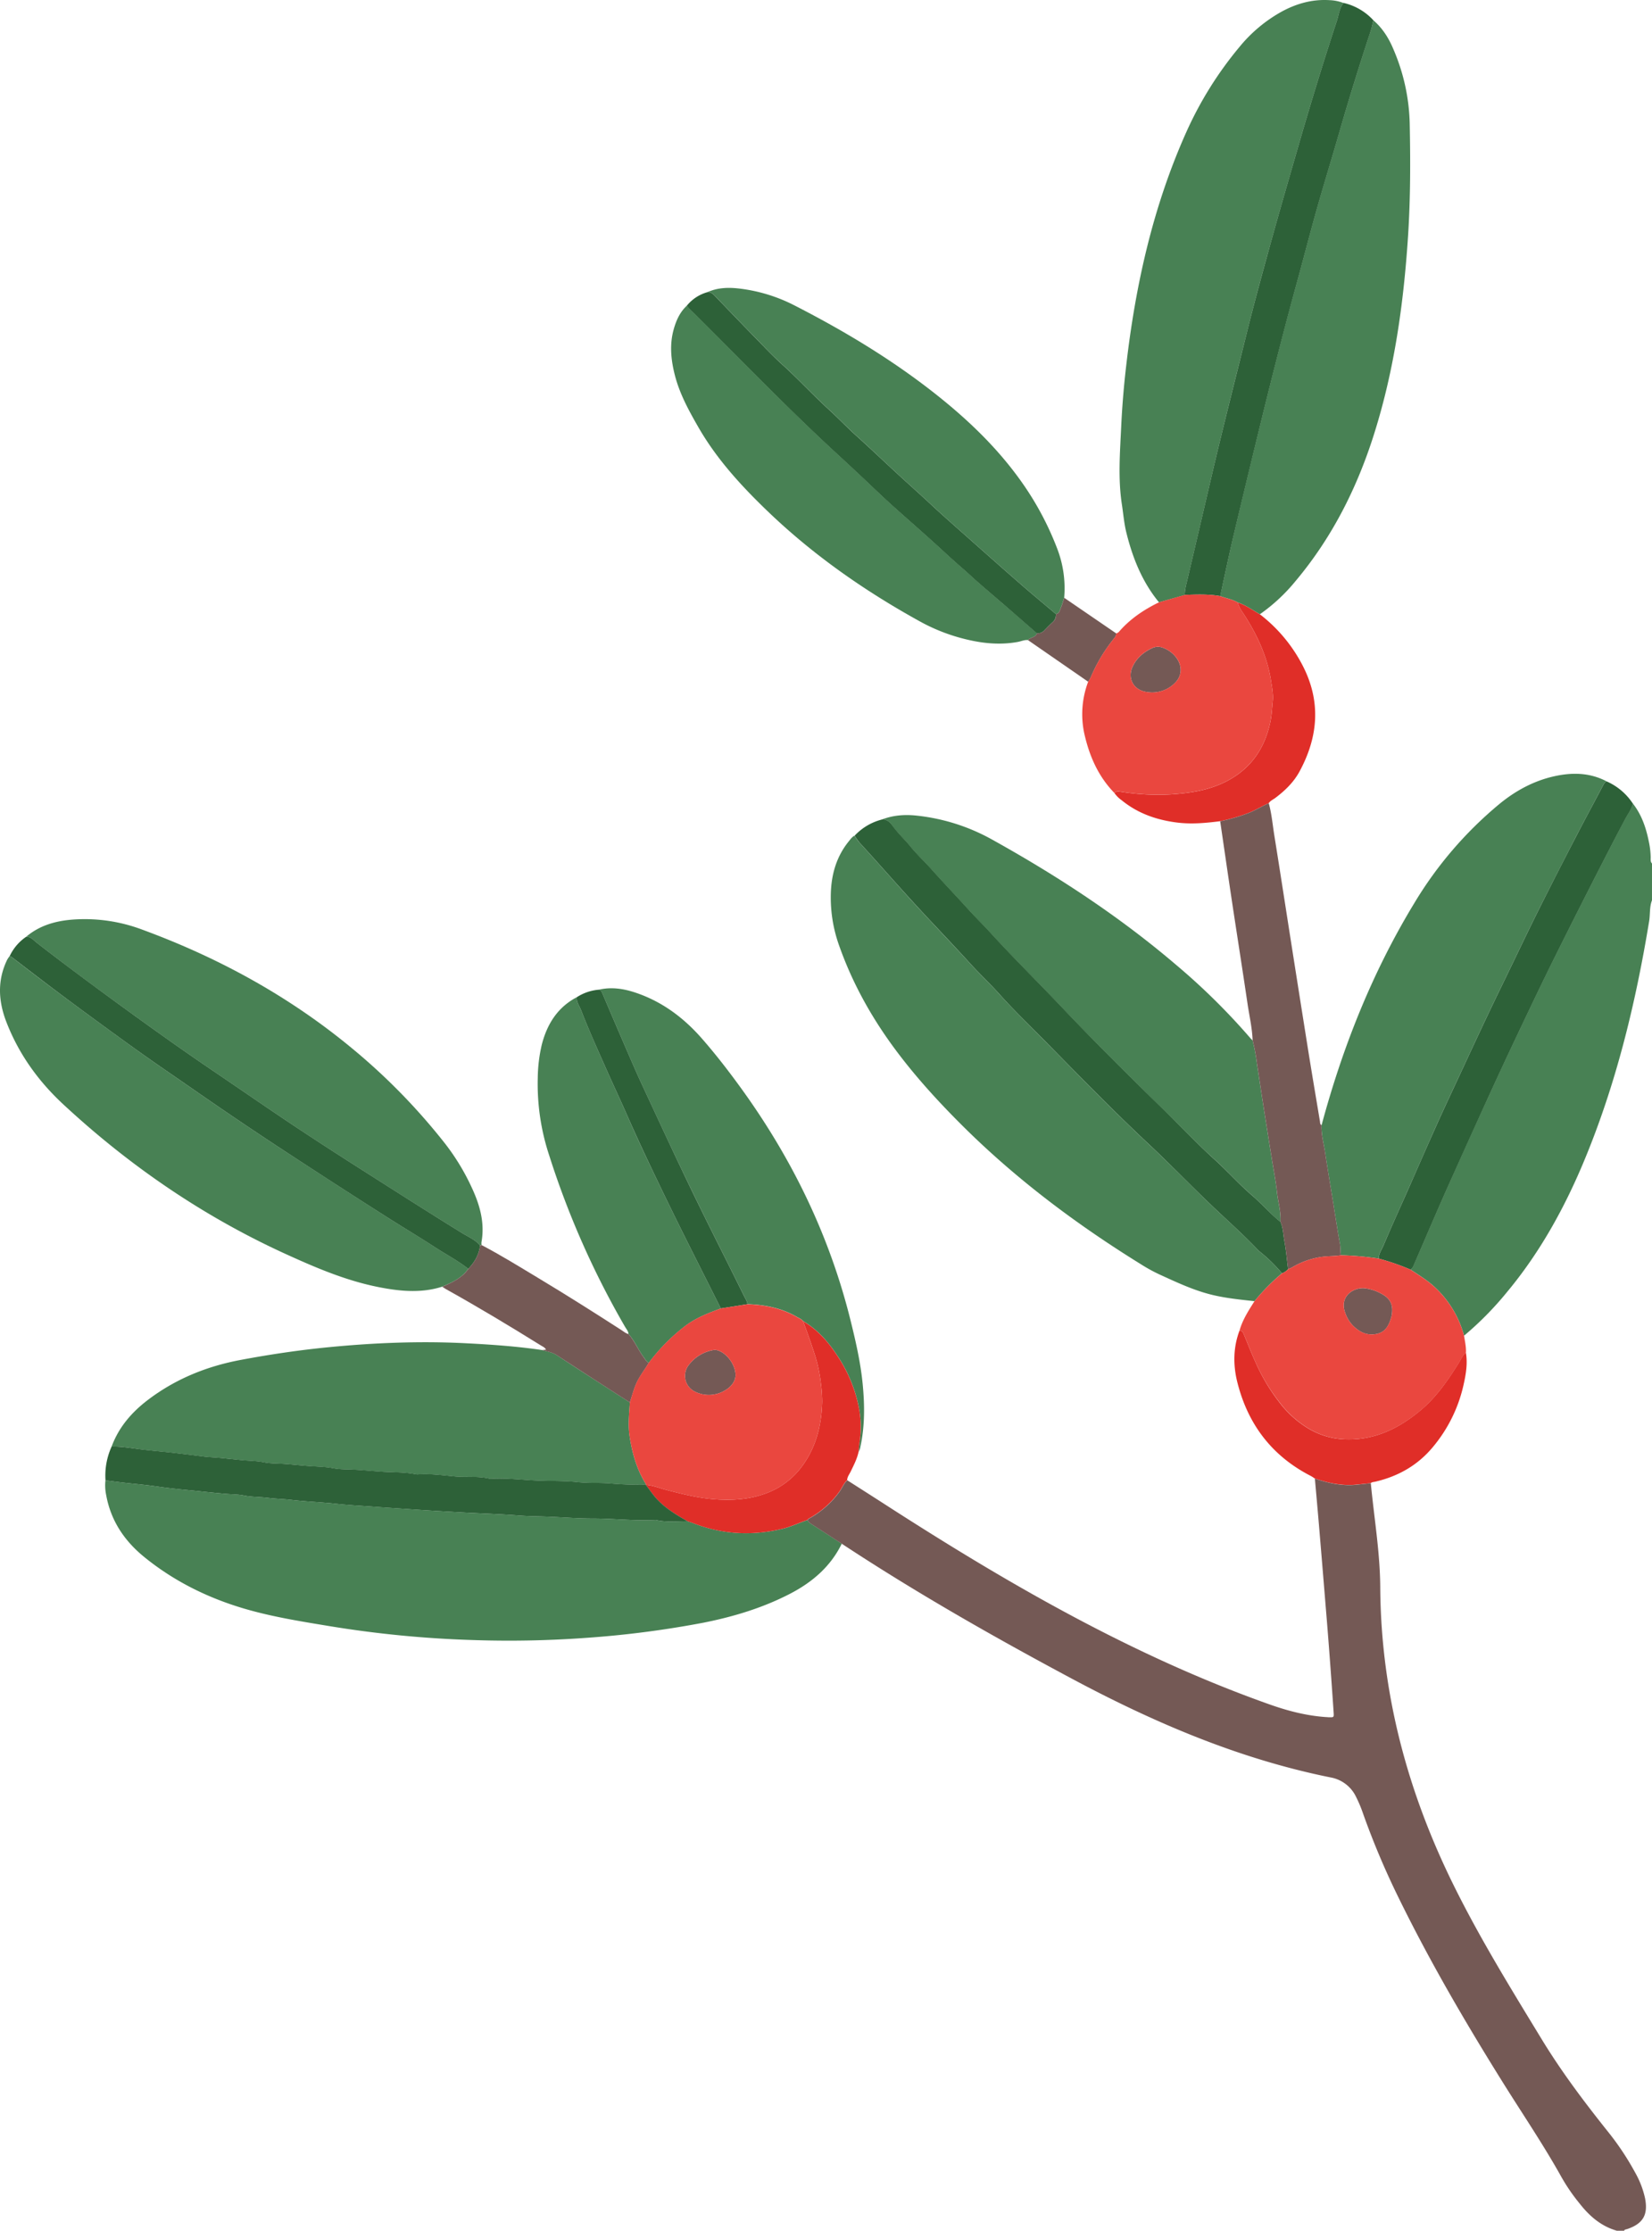 <svg xmlns="http://www.w3.org/2000/svg" viewBox="-0.031 0.002 1080.041 1458.307" style=""><g><g data-name="Слой 2"><g data-name="Слой 1"><path d="M1080 588.56c-1.69 4.39-1.11 9.09-1.85 13.63-8.93 54.36-21.86 107.61-43.29 158.54-12.65 30-28.38 58.29-49.26 83.48a212.9 212.9 0 0 1-28.47 29 66.87 66.87 0 0 0-20.27-32.78c-4.55-4-9.73-7.12-14.75-10.48a5.65 5.65 0 0 0 2-2.66c7.1-16.37 14.07-32.8 21.31-49.1q13.39-30.15 27.16-60.14 9.42-20.69 19.17-41.21c8.15-17.15 16.28-34.31 24.74-51.31q18.25-36.66 37-73.05c3-5.81 6-11.62 9.13-17.37 1.74-3.22 4-6.16 4.87-9.8 5.86 7.42 8.7 16.11 10.52 25.21a54.16 54.16 0 0 1 1.15 9.92c0 1.38-.26 2.9.85 4.08z" fill="#488154"></path><path d="M527.89 993.71c.71 1.52 2.07 2.28 3.41 3.14 6.37 4.06 12.69 8.2 19 12.31-7.33 15-19.29 25.21-33.86 32.76-17.89 9.26-37 15-56.63 18.91a649.78 649.78 0 0 1-76 9.86 697.15 697.15 0 0 1-73.84 1.5A712.89 712.89 0 0 1 215 1063c-19.07-3.15-38.17-6.2-56.73-11.79-23.51-7.1-45.12-17.93-64.2-33.5-12.9-10.55-21.7-23.71-24.7-40.41a30.48 30.48 0 0 1-.46-9.53c5.66.75 11.32 1.48 17 2.05 5.84.58 11.7 1.23 17.5 2.06 7.07 1 14.18 1.75 21.27 2.43 7.9.76 15.79 1.71 23.72 2.32 3.62.28 7.34.24 10.91 1 5.16 1.09 10.43.89 15.63 1.55 5 .64 10.18.75 15.2 1.32 9.63 1.12 19.31 1.48 28.95 2.5 7.88.84 15.83 1.32 23.75 1.89 9.67.7 19.35 1.3 29 2 10.3.72 20.63 1.29 30.95 1.87 12.23.69 24.48 1.08 36.7 2 6.34.49 12.73.49 19.08.76 9.7.41 19.41 1.15 29.13 1.19 13.41 0 26.76 1.63 40.18 1a3.85 3.85 0 0 1 1 0c6.79 1.55 13.66.76 20.51.76 1.2.4 2.43.74 3.61 1.2 19.17 7.51 38.74 8.53 58.69 3.71 5.6-1.33 10.77-3.88 16.2-5.67z" fill="#488154"></path><path d="M757.69 393.76c-11-13.38-17.26-29.06-21.35-45.64-1.53-6.18-2-12.61-3-18.93-2.47-16.74-1.14-33.5-.36-50.27q.94-19.89 3.25-39.67c6.06-52.83 17.53-104.3 39.37-153a239.69 239.69 0 0 1 34.72-55.58 95.46 95.46 0 0 1 27.45-23c9.78-5.34 20.12-8.25 31.31-7.57A27.61 27.61 0 0 1 878.4 2c-2.88 3.46-3.17 7.9-4.5 11.94-9.22 28-17.79 56.2-25.95 84.52-5.87 20.35-11.77 40.68-17.41 61.09-5.26 19-10.48 38.05-15.22 57.2-8 32.12-16.18 64.17-23.67 96.4q-7.65 33-15.43 66c-.76 3.24-1.7 6.47-1.64 9.86z" fill="#488154"></path><path d="M820.13 850.63c-9.22-1-18.41-1.91-27.47-4.08-12.23-2.93-23.47-8.29-34.8-13.45a108.48 108.48 0 0 1-12.17-6.72c-41.89-25.94-81.12-55.33-116.15-90.11C613.18 720 597.66 703 584 684.35c-14.9-20.36-27-42.28-35.41-66.15a92.79 92.79 0 0 1-5.35-36.3c.68-11.78 4.1-22.6 11.64-31.89 1.1-1.35 2.09-2.84 3.71-3.68A43.07 43.07 0 0 0 562 551c8.5 9.28 16.84 18.7 25.23 28.07q10 11.22 20.33 22.22c9 9.66 18.14 19.26 27.06 29.05 6 6.6 12.55 12.69 18.52 19.37 9.26 10.34 19.3 20 29 29.87 22.74 23.11 45.34 46.37 69 68.55C764.9 761 778 774.55 791.61 787.59c10.25 9.83 21 19.2 30.73 29.54a15.73 15.73 0 0 0 1.8 1.56 100.57 100.57 0 0 1 13.94 13.74 134.23 134.23 0 0 0-17.95 18.2z" fill="#488154"></path><path d="M72.94 945.69c4.68-12.7 13.17-22.5 23.78-30.55 18-13.68 38.42-21.94 60.56-26.1 19.16-3.6 38.42-6.46 57.81-8.34 29.76-2.89 59.58-4.09 89.49-2.56 16.6.84 33.15 2 49.6 4.41 3.29.93 6.67 1.31 9.71 3.3 15.9 10.44 31.92 20.7 47.9 31-.45 7.31-1.29 14.57-.19 22 1.7 11.35 4.76 22.13 11 31.88a3.12 3.12 0 0 0-.52-.08 226.52 226.52 0 0 1-23.88-.89c-6.83-.48-13.66-.06-20.53-.79-8.53-.9-17.18-.65-25.78-1-10.19-.39-20.35-1.78-30.58-1.2a3.42 3.42 0 0 1-1 0c-7.66-1.91-15.53-.83-23.3-1.57s-15.86-1.83-23.85-1.27a5.76 5.76 0 0 1-1.43-.12c-6.9-1.38-13.94-1.19-20.9-1.59-6.51-.37-13-1.06-19.53-1.42-4.42-.24-9-.06-13.31-.91-5.5-1.06-11.08-1-16.6-1.49-5.69-.47-11.4-1.11-17.12-1.43-3.77-.21-7.67-.14-11.39-.9-5.18-1.07-10.43-1-15.64-1.56-4.56-.49-9.18-1-13.75-1.41-3.47-.34-7-.41-10.45-.87q-10.85-1.42-21.73-2.65c-6.79-.76-13.6-1.28-20.37-2.17-5.94-.82-11.94-1.9-18-1.72z" fill="#488154"></path><path d="M897.78 13.22c6.11 5.19 10.22 11.86 13.22 19.1a129.89 129.89 0 0 1 10.61 48.38c.5 24.61.51 49.23-1.1 73.81-2.86 43.62-8.85 86.73-22 128.6-11.15 35.58-27.61 68.35-51.74 97a115.64 115.64 0 0 1-23.12 21.45c-4.78-2.7-9.22-6-14.52-7.73-3.58-2.06-7.66-2.71-11.46-4.14 3-13.51 5.77-27.05 8.94-40.51q8.6-36.46 17.57-72.85c7.43-30.3 15-60.55 23.36-90.63 4.45-16.11 8.57-32.32 13.11-48.4 4.67-16.56 9.74-33 14.52-49.53q9.43-32.62 20-64.88a61 61 0 0 0 2.61-9.67z" fill="#488154"></path><path d="M864 735.53c13.73-51 33.06-99.75 60.54-145a253.39 253.39 0 0 1 55.64-64.88c10.47-8.61 22.24-15.06 35.6-18.1 11.82-2.68 23.45-2.56 34.51 3.23-1.27.57-1.79 1.74-2.39 2.88-5.81 11-11.73 22-17.45 33q-12.11 23.42-24 47c-5.51 11-10.8 22.09-16.15 33.16q-5.1 10.58-10.23 21.13c-11 22.69-21.48 45.63-32.16 68.47q-5.48 11.72-10.73 23.52c-5.78 13-11.45 26-17.18 38.94-5.16 11.67-10.47 23.28-15.4 35-1.21 2.89-3.3 5.55-3.28 8.91a201 201 0 0 0-24.74-2.19c-.35-2.51-.14-5-.61-7.6-1.61-8.72-2.9-17.5-4.31-26.26-1.8-11.11-3.7-22.2-5.36-33.32-.87-5.94-2.64-11.79-2.3-17.89z" fill="#488154"></path><path d="M576.8 535.66c7.48-2.86 15.27-3.3 23.09-2.39A129 129 0 0 1 648 548.54c42.73 23.72 83.51 50.34 120.76 82.13a428.66 428.66 0 0 1 48.46 47.77c.51.61 1.11 1.14 1.67 1.71a126.48 126.48 0 0 1 2.8 15c1.43 9.1 2.75 18.22 4.17 27.32 1.79 11.45 3.63 22.9 5.45 34.34 1.2 7.53 2.7 15 3.52 22.59.7 6.48 2.68 12.81 2.29 19.41-6.78-5.35-12.35-12-18.89-17.62-8.45-7.29-15.88-15.71-24.21-23.21-11.27-10.15-21.78-21.14-32.61-31.76-22.48-22.06-44.95-44.13-66.62-67-15.8-16.7-32.25-32.8-47.72-49.82-4.62-5.08-9.56-9.83-14.17-14.94-7.8-8.64-15.88-17-23.63-25.72-4.67-5.24-9.85-10.05-14.27-15.49-3.32-4.09-7.2-7.65-10.4-11.85-1.91-2.55-3.81-5.77-7.8-5.74z" fill="#488154"></path><path d="M289.1 841.15c-13.71 4.35-27.5 3.05-41.26.35-20.86-4.08-40.31-12.25-59.54-21-54.4-24.61-103.07-57.83-146.79-98.38C25 706.84 12.11 688.92 4 667.75c-5.17-13.56-5.82-27.08.72-40.44a20.78 20.78 0 0 1 1.6-2.31 8.83 8.83 0 0 1 1.25.68c7.71 5.89 15.38 11.84 23.13 17.68q13.92 10.5 28 20.82c11.69 8.56 23.38 17.11 35.2 25.49 11 7.83 22.25 15.42 33.36 23.15Q159 734.9 191.45 756q30.44 19.85 61.07 39.4c10.48 6.67 21.17 13 31.59 19.81 7.33 4.77 15.13 8.83 22 14.27-4.18 6.08-10.56 8.91-17.01 11.67z" fill="#488154"></path><path d="M17 612.46c8.91-7.57 19.57-10.51 30.91-11.32a106.64 106.64 0 0 1 44.74 6.48c49.93 18.32 96 43.46 137.11 77.42A405.17 405.17 0 0 1 291 747.68a147.33 147.33 0 0 1 17.57 29.08c5.18 11.21 8.43 22.77 6.17 35.3a8.8 8.8 0 0 0 .07 1.91l-1 .21c-3.3-3.85-8-5.75-12.14-8.31-23.19-14.33-46.15-29-69.13-43.66-13.71-8.74-27.38-17.56-40.89-26.59-17.5-11.69-34.81-23.65-52.22-35.45-21.1-14.3-41.83-29.12-62.42-44.12-17.89-13-35.65-26.21-53.11-39.8-1.98-1.57-3.74-4.1-6.9-3.79z" fill="#488154"></path><path d="M672 418.44c-2.3-.21-4.39.8-6.58 1.21-10.89 2-21.67 1.13-32.35-1.34a120.81 120.81 0 0 1-31.28-11.83c-36.29-20-70.07-43.54-100-72.31-17.23-16.56-33.32-34.09-45.31-55-6.22-10.83-12.21-21.75-15.33-34-2.56-10.06-3.55-20.15-.61-30.3 1.65-5.73 4.09-11.06 8.63-15.17A19.46 19.46 0 0 0 453 204c31.77 31.51 62.76 63.8 95.75 94.07q10.92 10 21.68 20.29c4.14 4 8.33 7.9 12.59 11.75 8.26 7.48 16.68 14.8 25 22.24 7.24 6.49 14.28 13.21 21.66 19.54 3.27 2.81 6.36 5.8 9.6 8.63 6.47 5.67 13 11.21 19.54 16.84s12.73 11.09 19.08 16.64c-.9 2.89-4.29 2.51-5.9 4.44z" fill="#488154"></path><path d="M391.5 647c8-1.88 15.91-.73 23.56 1.8 17.47 5.76 31.72 16.35 43.73 30.06 9.38 10.71 18.07 22 26.39 33.54 33.15 46 57.4 96.21 71 151.38 3.34 13.5 6.42 27.07 7.78 40.92 1.34 13.7 1.46 27.45-1.46 41a9.8 9.8 0 0 1-1.25 3.58c.22-2.08.37-4.15.66-6.2a68.26 68.26 0 0 0 0-20.53 93.16 93.16 0 0 0-14.47-36.24c-5.89-9-12.88-17.09-22.37-22.62-1-1.35-2.55-1.87-3.92-2.67-10-5.88-21-8.05-32.49-8.44-.27-2.13-1.51-3.85-2.42-5.7-11.47-23.38-23.38-46.54-34.68-70-10.96-22.66-21.56-45.55-32.16-68.42-2.95-6.37-5.74-12.81-8.53-19.24q-8.64-20-17.16-40c-.49-1.14-.98-1.95-2.21-2.22z" fill="#488154"></path><path d="M462.49 191c6.62-3 13.64-3.19 20.64-2.38a105.84 105.84 0 0 1 36.45 11.15c34.09 17.47 66.72 37.21 96.51 61.42 20.58 16.72 39.21 35.29 54.16 57.33a196.49 196.49 0 0 1 20.62 39.42 72.27 72.27 0 0 1 4.83 32.88c-.74 2.25-1.33 4.56-2.26 6.72-.65 1.52-.91 3.53-3.08 3.91-7.41-6.26-14.89-12.44-22.2-18.8-10.93-9.51-21.76-19.12-32.6-28.73-9-8-18.19-16-27-24.22-7.34-6.85-14.85-13.5-22.22-20.3-8.81-8.13-17.45-16.4-26.34-24.4-6.17-5.54-11.86-11.58-18-17.17-10.37-9.46-19.87-19.84-30.3-29.26-6.52-5.89-12.55-12.31-18.69-18.6-8.48-8.67-16.86-17.42-25.27-26.16-1.46-1.49-2.89-3-5.25-2.81z" fill="#488154"></path><path d="M410.88 872.08c-.15-1.85-1.4-3.2-2.27-4.69a564.36 564.36 0 0 1-49.52-111.86 148.58 148.58 0 0 1-7.54-50.9 99.67 99.67 0 0 1 2.66-21.83c3.47-13.35 10.29-24.3 22.9-30.91-.37 3.26 1.68 5.74 2.76 8.53 5 12.78 10.6 25.27 16.15 37.8 4.64 10.49 9.56 20.87 14.16 31.38 7.87 18 16.37 35.66 24.91 53.32 11.76 24.29 24.07 48.32 36.14 72.47-8.06 3-16 6-23 11.25a124.19 124.19 0 0 0-24.07 24.29c-1.54-.69-2.22-2.14-3.17-3.41-3.73-4.93-5.99-10.76-10.11-15.44z" fill="#488154"></path><path d="M810.33 869.86c1.47.06 2.19.88 2.74 2.22 2.9 7.06 5.69 14.18 8.93 21.09a123.72 123.72 0 0 0 14.4 23.59 67.42 67.42 0 0 0 19 17.13 49.82 49.82 0 0 0 23 7c18.86 1 34.7-6.24 49-17.84 11-8.86 18.84-20.12 26.16-31.9 1.5-2.42 2.62-5.09 4.73-7.09 1.31 7.22.07 14.33-1.49 21.3a95.58 95.58 0 0 1-20.16 40.76c-9.84 11.8-22.53 19-37.44 22.49-1.08.25-2.24.21-3.13 1-3.31.33-6.61.71-9.93 1-9.21.8-18-1.14-26.64-4.06a24.43 24.43 0 0 0-2.38-1.57c-26-13.28-41.8-34.52-48.51-62.58-2.5-10.84-2.29-21.87 1.72-32.54z" fill="#e02e28"></path><path d="M449.39 994.5c-6.89-4-13.73-8-19.34-13.8-3-3.11-5.32-6.73-8-10.08a3.12 3.12 0 0 1 .52.08c4.63.46 8.92 2.26 13.37 3.41 10 2.6 20.05 5.08 30.33 5.95 10.81.93 21.69.43 32.14-3a50.86 50.86 0 0 0 24.26-16.36c10.43-12.92 14.41-28.11 14.83-44.42a94.49 94.49 0 0 0-.79-11.39 98.51 98.51 0 0 0-4.43-20.45c-2.22-7-4.8-13.81-7.22-20.7 9.49 5.53 16.48 13.59 22.37 22.62a93.16 93.16 0 0 1 14.47 36.24 68.26 68.26 0 0 1 0 20.53c-.29 2.05-.44 4.12-.66 6.2-1 4.52-3.13 8.56-5.11 12.68-.87 1.82-2.27 3.45-2.3 5.62-2.27 2.1-3.31 5-5.07 7.48a60.16 60.16 0 0 1-19.08 17.12c-.68.39-1.46.66-1.83 1.46-5.43 1.79-10.6 4.34-16.2 5.7-19.95 4.82-39.52 3.8-58.69-3.71-1.14-.44-2.37-.78-3.57-1.18z" fill="#e02e28"></path><path d="M829.46 525.08c-4.48 1.94-8.6 4.57-13.17 6.37a115.3 115.3 0 0 1-18.6 5.4c-9.34 1.19-18.66 2.06-28.11.89-13.4-1.67-25.71-5.94-36.29-14.58a19.43 19.43 0 0 1-4.71-4.69c1.27-1.48 3-1 4.48-.81a152 152 0 0 0 32.85 1.65c12.37-.85 24.6-2.68 35.93-8.55 15.87-8.23 24.86-21.26 28.57-38.46 1-4.54 1.15-9.15 1.64-13.69s-.43-9.18-1.14-13.72c-2.59-16.53-9.7-31.22-18.84-45a19 19 0 0 1-2.9-6c5.3 1.7 9.74 5 14.52 7.73a100 100 0 0 1 28.19 34c11.83 23.28 9.87 46.23-2.29 68.7-3.85 7.12-9.62 12.67-16.09 17.5-1.39.99-3.08 1.68-4.04 3.26z" fill="#e02e28"></path><path d="M797.71 389.72c-7.67-1.39-15.4-1.06-23.13-.8-.06-3.39.88-6.62 1.64-9.86q7.75-33 15.43-66c7.49-32.23 15.72-64.28 23.67-96.4 4.74-19.15 10-38.18 15.22-57.2 5.64-20.41 11.54-40.74 17.41-61.09 8.16-28.32 16.73-56.52 25.95-84.52 1.33-4 1.62-8.48 4.5-11.94a37.94 37.94 0 0 1 19.38 11.27 61 61 0 0 1-2.54 9.7q-10.61 32.27-20 64.88c-4.78 16.53-9.85 33-14.52 49.53-4.54 16.08-8.66 32.29-13.11 48.4-8.31 30.08-15.93 60.33-23.36 90.63q-8.93 36.39-17.57 72.85c-3.2 13.5-6 27.04-8.97 40.55z" fill="#2d6138"></path><path d="M837.13 798.78c1.73 4 1.78 8.35 2.55 12.54 1.13 6.07 1.64 12.25 2.42 18.39a10.26 10.26 0 0 1-4 2.72 100.57 100.57 0 0 0-13.94-13.74 15.73 15.73 0 0 1-1.8-1.56c-9.77-10.34-20.48-19.71-30.73-29.54-13.61-13-26.71-26.6-40.46-39.48-23.68-22.18-46.28-45.44-69-68.55-9.74-9.89-19.78-19.53-29-29.87-6-6.68-12.51-12.77-18.52-19.37-8.92-9.79-18-19.39-27.06-29.05q-10.28-11-20.33-22.22c-8.39-9.37-16.73-18.79-25.23-28.07a43.07 43.07 0 0 1-3.33-4.65 37 37 0 0 1 18.18-10.67c4 0 5.89 3.19 7.81 5.7 3.2 4.2 7.08 7.76 10.4 11.85 4.42 5.44 9.6 10.25 14.27 15.49 7.75 8.69 15.83 17.08 23.63 25.72 4.61 5.11 9.55 9.86 14.17 14.94 15.47 17 31.92 33.12 47.72 49.82 21.67 22.88 44.14 45 66.62 67 10.75 10.63 21.26 21.62 32.5 31.82 8.33 7.5 15.76 15.92 24.21 23.21 6.57 5.59 12.14 12.22 18.92 17.57z" fill="#2d6138"></path><path d="M72.94 945.69c6.07-.18 12 .9 18 1.67 6.77.89 13.58 1.41 20.37 2.17q10.88 1.23 21.73 2.65c3.47.46 7 .53 10.45.87 4.57.46 9.19.92 13.75 1.41 5.21.55 10.46.49 15.64 1.56 3.72.76 7.62.69 11.39.9 5.72.32 11.43 1 17.12 1.43 5.52.45 11.1.43 16.6 1.49 4.35.85 8.89.67 13.31.91 6.51.36 13 1 19.53 1.42 7 .4 14 .21 20.9 1.59a5.76 5.76 0 0 0 1.43.12c8-.56 16 .52 23.85 1.27s15.64-.34 23.3 1.57a3.42 3.42 0 0 0 1 0c10.23-.58 20.39.81 30.58 1.2 8.6.33 17.25.08 25.78 1 6.87.73 13.7.31 20.53.79a226.52 226.52 0 0 0 23.88.89c2.68 3.35 5 7 8 10.08 5.61 5.8 12.45 9.83 19.34 13.8-6.85 0-13.72.79-20.51-.76a3.85 3.85 0 0 0-1 0c-13.42.6-26.77-1-40.18-1-9.72 0-19.43-.78-29.13-1.19-6.35-.27-12.74-.27-19.08-.76-12.22-.94-24.47-1.33-36.7-2-10.32-.58-20.65-1.15-30.95-1.87-9.68-.67-19.36-1.27-29-2-7.92-.57-15.87-1-23.75-1.89-9.64-1-19.32-1.38-28.95-2.5-5-.57-10.17-.68-15.2-1.32-5.2-.66-10.47-.46-15.63-1.55-3.57-.74-7.29-.7-10.91-1-7.93-.61-15.82-1.56-23.72-2.32-7.09-.68-14.2-1.41-21.27-2.43-5.8-.83-11.66-1.48-17.5-2.06-5.69-.57-11.35-1.3-17-2.05a45.71 45.71 0 0 1 4-22.09z" fill="#2d6138"></path><path d="M922.11 830a150.52 150.52 0 0 0-20.78-7.19c0-3.36 2.07-6 3.28-8.91 4.93-11.76 10.24-23.37 15.4-35 5.73-13 11.4-26 17.18-38.94q5.25-11.8 10.73-23.52c10.68-22.84 21.15-45.78 32.16-68.47q5.13-10.56 10.23-21.13c5.35-11.07 10.64-22.17 16.15-33.16q11.82-23.57 24-47c5.72-11.06 11.64-22 17.45-33 .6-1.14 1.12-2.31 2.39-2.88a39.45 39.45 0 0 1 17.23 14.59c-.87 3.64-3.13 6.58-4.87 9.8-3.1 5.75-6.13 11.56-9.13 17.37q-18.76 36.39-37 73.05c-8.46 17-16.59 34.16-24.74 51.31q-9.75 20.54-19.17 41.21-13.71 30-27.16 60.14c-7.24 16.3-14.21 32.73-21.31 49.1a5.65 5.65 0 0 1-2.04 2.63z" fill="#2d6138"></path><path d="M17 612.46c3.16-.31 4.92 2.22 6.94 3.79 17.46 13.59 35.22 26.75 53.11 39.8 20.59 15 41.32 29.82 62.42 44.12 17.41 11.8 34.72 23.76 52.22 35.45 13.51 9 27.18 17.85 40.89 26.59 23 14.65 45.94 29.33 69.13 43.66 4.14 2.56 8.84 4.46 12.14 8.31-.66 6.07-3.6 11-7.72 15.34-6.89-5.44-14.69-9.5-22-14.27-10.42-6.78-21.11-13.14-31.59-19.81q-30.66-19.52-61.07-39.4-32.47-21.15-64.26-43.25c-11.11-7.73-22.32-15.32-33.36-23.15-11.82-8.38-23.51-16.93-35.2-25.49q-14.05-10.3-27.95-20.82c-7.7-5.84-15.42-11.79-23.13-17.68a8.83 8.83 0 0 0-1.25-.65A31.48 31.48 0 0 1 17 612.46z" fill="#2d6138"></path><path d="M462.49 191c2.36-.17 3.79 1.34 5.25 2.86 8.41 8.74 16.79 17.49 25.27 26.16 6.14 6.29 12.17 12.71 18.69 18.6 10.43 9.42 19.93 19.8 30.3 29.26 6.14 5.59 11.83 11.63 18 17.17 8.89 8 17.53 16.24 26.31 24.35 7.37 6.8 14.88 13.45 22.22 20.3 8.84 8.26 18 16.2 27 24.22 10.84 9.61 21.67 19.22 32.6 28.73 7.31 6.36 14.79 12.54 22.2 18.8a6.38 6.38 0 0 1-2 5.14c-2 1.84-3.89 3.76-5.75 5.72a6 6 0 0 1-4.77 1.71c-6.35-5.55-12.7-11.12-19.08-16.64s-13.07-11.17-19.54-16.84c-3.24-2.83-6.33-5.82-9.6-8.63-7.38-6.33-14.42-13.05-21.66-19.54-8.3-7.44-16.72-14.76-25-22.24-4.26-3.85-8.45-7.79-12.59-11.75q-10.74-10.25-21.68-20.29c-33-30.27-64-62.56-95.75-94.07a19.46 19.46 0 0 1-3.84-4.26 26.47 26.47 0 0 1 13.42-8.76z" fill="#2d6138"></path><path d="M471.23 855.39c-12.07-24.15-24.38-48.18-36.14-72.47-8.54-17.66-17-35.34-24.91-53.32-4.6-10.51-9.52-20.89-14.16-31.38-5.55-12.53-11.19-25-16.15-37.8-1.08-2.79-3.13-5.27-2.76-8.53A31.17 31.17 0 0 1 391.5 647c1.23.24 1.72 1.05 2.21 2.19q8.51 20 17.16 40c2.79 6.43 5.58 12.87 8.53 19.24 10.62 22.87 21.2 45.76 32.15 68.48 11.3 23.47 23.21 46.63 34.68 70 .91 1.85 2.15 3.57 2.42 5.7z" fill="#2d6138"></path><path d="M896.17 969.62c2.15 22.57 6 45 6.17 67.74.4 69.4 17.86 134.54 48.62 196.37 17 34.22 37.06 66.75 56.92 99.37 12.92 21.23 27.8 41 43.25 60.35a179.14 179.14 0 0 1 17.79 26.7 60.19 60.19 0 0 1 6.54 16.91c2.1 10.8-1.25 16.63-11.7 20.18-.73.24-1.61.2-2 1.07H1057c-9.74-2.8-17.13-8.91-23.38-16.61-.31-.37-.6-.76-.9-1.13a122.62 122.62 0 0 1-11.94-17.39c-11.84-21.25-25.53-41.36-38.4-62-24.39-39.09-47.6-78.85-67.89-120.25a516.74 516.74 0 0 1-23.81-56.53 82.75 82.75 0 0 0-4.14-9.69A22.86 22.86 0 0 0 870 1162c-60.15-12.11-115.81-36-169.56-64.74-51.19-27.37-101.62-56.09-150.13-88.05-6.34-4.11-12.66-8.25-19-12.31-1.34-.86-2.7-1.62-3.41-3.14.37-.8 1.15-1.07 1.83-1.46a60.16 60.16 0 0 0 19.08-17.12c1.76-2.45 2.8-5.38 5.07-7.48 8.21 5.25 16.43 10.47 24.61 15.75 44.06 28.42 88.82 55.67 135.41 79.82 37.62 19.5 76.19 36.84 116.16 51 11.93 4.22 24.12 7.39 36.82 8.25.64 0 1.28.11 1.92.12 3.18.07 3.29.06 3.07-3.13q-1.17-17.46-2.48-34.92-1.15-15.54-2.44-31.06-2.28-28-4.62-55.9c-.87-10.34-1.81-20.68-2.72-31 8.64 2.92 17.43 4.86 26.64 4.06 3.31-.36 6.61-.69 9.92-1.07z" fill="#745955"></path><path d="M876.59 820.61c-3.76.66-7.57.49-11.36.94a51.71 51.71 0 0 0-20.54 7 25.31 25.31 0 0 1-2.59 1.18c-.78-6.14-1.29-12.32-2.42-18.39-.77-4.19-.82-8.55-2.55-12.54.39-6.6-1.59-12.93-2.29-19.41-.82-7.57-2.32-15.06-3.52-22.59-1.82-11.44-3.66-22.89-5.45-34.34-1.42-9.1-2.74-18.22-4.17-27.32a126.48 126.48 0 0 0-2.8-15c-.28-8.16-2.17-16.1-3.35-24.13-3.3-22.39-6.84-44.74-10.21-67.13-2.61-17.34-5.1-34.69-7.65-52a115.3 115.3 0 0 0 18.6-5.4c4.57-1.8 8.69-4.43 13.17-6.37 1.93 6.93 2.51 14.1 3.65 21.16 3.86 24 7.52 47.94 11.29 71.9q5.46 34.77 11 69.53c2.43 15.12 5 30.23 7.52 45.34.15.91 0 2 1.05 2.52-.3 6.1 1.47 12 2.35 17.9 1.66 11.12 3.56 22.21 5.36 33.32 1.41 8.76 2.7 17.54 4.31 26.26.46 2.53.25 5.06.6 7.57z" fill="#745955"></path><path d="M306.13 829.52c4.12-4.34 7.06-9.27 7.72-15.34l1-.21c12.7 6.66 24.88 14.22 37.16 21.61 18.3 11 36.34 22.42 54.3 34 1.46.93 2.77 2.18 4.57 2.52 4.08 4.68 6.38 10.51 10.09 15.44.95 1.27 1.63 2.72 3.17 3.41-2.15 3.69-4.79 7.08-6.86 10.84-2.62 4.78-3.84 10-5.49 15.1-16-10.32-32-20.58-47.9-31-3-2-6.42-2.37-9.71-3.3l2.77-.27c-.79-1.52-2.13-2-3.2-2.64-20.49-12.76-41.18-25.19-62.26-36.94-.83-.47-1.6-1-2.39-1.55 6.45-2.8 12.83-5.63 17.03-11.67z" fill="#745955"></path><path d="M677.86 414a6 6 0 0 0 4.77-1.71c1.86-2 3.76-3.88 5.75-5.72a6.38 6.38 0 0 0 2-5.14c2.17-.38 2.43-2.39 3.08-3.91.93-2.16 1.52-4.47 2.26-6.72l34.06 23.31a5.33 5.33 0 0 1-1.25 3 105.31 105.31 0 0 0-15.45 25.71 26.79 26.79 0 0 1-1.66 2.88L672 418.44c1.61-1.93 5-1.55 5.86-4.44z" fill="#745955"></path><path d="M771.85 437.73c.08 4.58-2.35 7.92-5.71 10.52a20.94 20.94 0 0 1-16.62 4.12c-8.72-1.3-12.66-9.13-9-16.74 2.7-5.67 7.38-9.53 13.1-12.11a8.7 8.7 0 0 1 6.95.06c6.43 2.42 11.24 8.42 11.28 14.15z" fill="#745955"></path><path d="M910.14 857a19.17 19.17 0 0 1-.36 3.32c-1.48 5.4-3.49 10.45-9.85 11.75s-11.25-1.3-15.5-5.51a22.66 22.66 0 0 1-5.1-8.59c-3.83-10.63 5.77-16.71 13.16-15.74a30.08 30.08 0 0 1 12.07 4.38c3.9 2.44 5.82 5.78 5.58 10.39z" fill="#745955"></path><path d="M480.89 899.1c-.19 4-2.82 7.56-7.14 10a20.29 20.29 0 0 1-19.26.78 11.47 11.47 0 0 1-4.35-17.37 25.62 25.62 0 0 1 15.91-9.88 6 6 0 0 1 2.83.07c5.9 1.51 11.92 9.17 12.01 16.4z" fill="#745955"></path><path d="M797.71 389.72c3.8 1.43 7.88 2.08 11.46 4.14a19 19 0 0 0 2.9 6c9.14 13.82 16.25 28.51 18.84 45 .71 4.54 1.61 9.23 1.14 13.72s-.67 9.15-1.64 13.69c-3.71 17.2-12.7 30.23-28.57 38.46-11.33 5.87-23.56 7.7-35.93 8.55a152 152 0 0 1-32.85-1.65c-1.51-.23-3.21-.67-4.48.81-10.06-10.3-15.83-22.86-19.2-36.66a60 60 0 0 1 2-36.08 26.79 26.79 0 0 0 1.66-2.88 105.31 105.31 0 0 1 15.45-25.71 5.41 5.41 0 0 0 1.26-3 5.64 5.64 0 0 0 1.62-.91c7.28-8.5 16.34-14.58 26.3-19.44l16.89-4.84c7.75-.26 15.44-.59 23.15.8zm-25.86 48c0-5.73-4.82-11.69-11.3-14.15a8.7 8.7 0 0 0-6.95-.06c-5.72 2.58-10.4 6.44-13.1 12.11-3.64 7.61.3 15.44 9 16.74a20.94 20.94 0 0 0 16.62-4.12c3.38-2.59 5.81-5.93 5.73-10.51z" fill="#ea473f"></path><path d="M876.59 820.61a201 201 0 0 1 24.74 2.19 150.52 150.52 0 0 1 20.78 7.2c5 3.36 10.2 6.46 14.75 10.48a66.87 66.87 0 0 1 20.27 32.78c.56 3.58 1.39 7.13 1.26 10.79-2.11 2-3.23 4.67-4.73 7.09-7.32 11.78-15.21 23-26.16 31.9-14.33 11.6-30.17 18.82-49 17.84a49.82 49.82 0 0 1-23-7 67.42 67.42 0 0 1-19-17.13 123.72 123.72 0 0 1-14.5-23.58c-3.24-6.91-6-14-8.93-21.09-.55-1.34-1.27-2.16-2.74-2.22 2-7.07 5.94-13.12 9.8-19.23a134.23 134.23 0 0 1 18-18.2 10.26 10.26 0 0 0 4-2.72 25.31 25.31 0 0 0 2.59-1.18 51.71 51.71 0 0 1 20.54-7c3.74-.43 7.57-.26 11.33-.92zM910.14 857c.24-4.61-1.68-8-5.58-10.39a30.08 30.08 0 0 0-12.07-4.38c-7.39-1-17 5.11-13.16 15.74a22.66 22.66 0 0 0 5.1 8.59c4.25 4.21 9.26 6.79 15.5 5.51s8.37-6.35 9.85-11.75a19.17 19.17 0 0 0 .36-3.32z" fill="#ea473f"></path><path d="M471.23 855.39l17.42-2.74c11.47.39 22.46 2.56 32.49 8.44 1.37.8 2.93 1.32 3.92 2.67 2.42 6.89 5 13.74 7.22 20.7a98.51 98.51 0 0 1 4.43 20.45 94.49 94.49 0 0 1 .79 11.39c-.42 16.31-4.4 31.5-14.83 44.42a50.86 50.86 0 0 1-24.26 16.36c-10.45 3.41-21.33 3.91-32.14 3-10.28-.87-20.34-3.35-30.33-5.95-4.45-1.15-8.74-3-13.37-3.41-6.21-9.75-9.27-20.53-11-31.88-1.1-7.38-.26-14.64.19-22 1.65-5.1 2.87-10.32 5.49-15.1 2.07-3.76 4.71-7.15 6.86-10.84a124.19 124.19 0 0 1 24.07-24.29c7.01-5.18 14.99-8.27 23.05-11.22zm9.66 43.71c-.09-7.23-6.11-14.89-12-16.41a6 6 0 0 0-2.83-.07 25.62 25.62 0 0 0-15.91 9.88 11.47 11.47 0 0 0 4.35 17.37 20.29 20.29 0 0 0 19.26-.78c4.31-2.43 6.94-5.99 7.13-9.99z" fill="#ea473f"></path></g></g></g></svg>